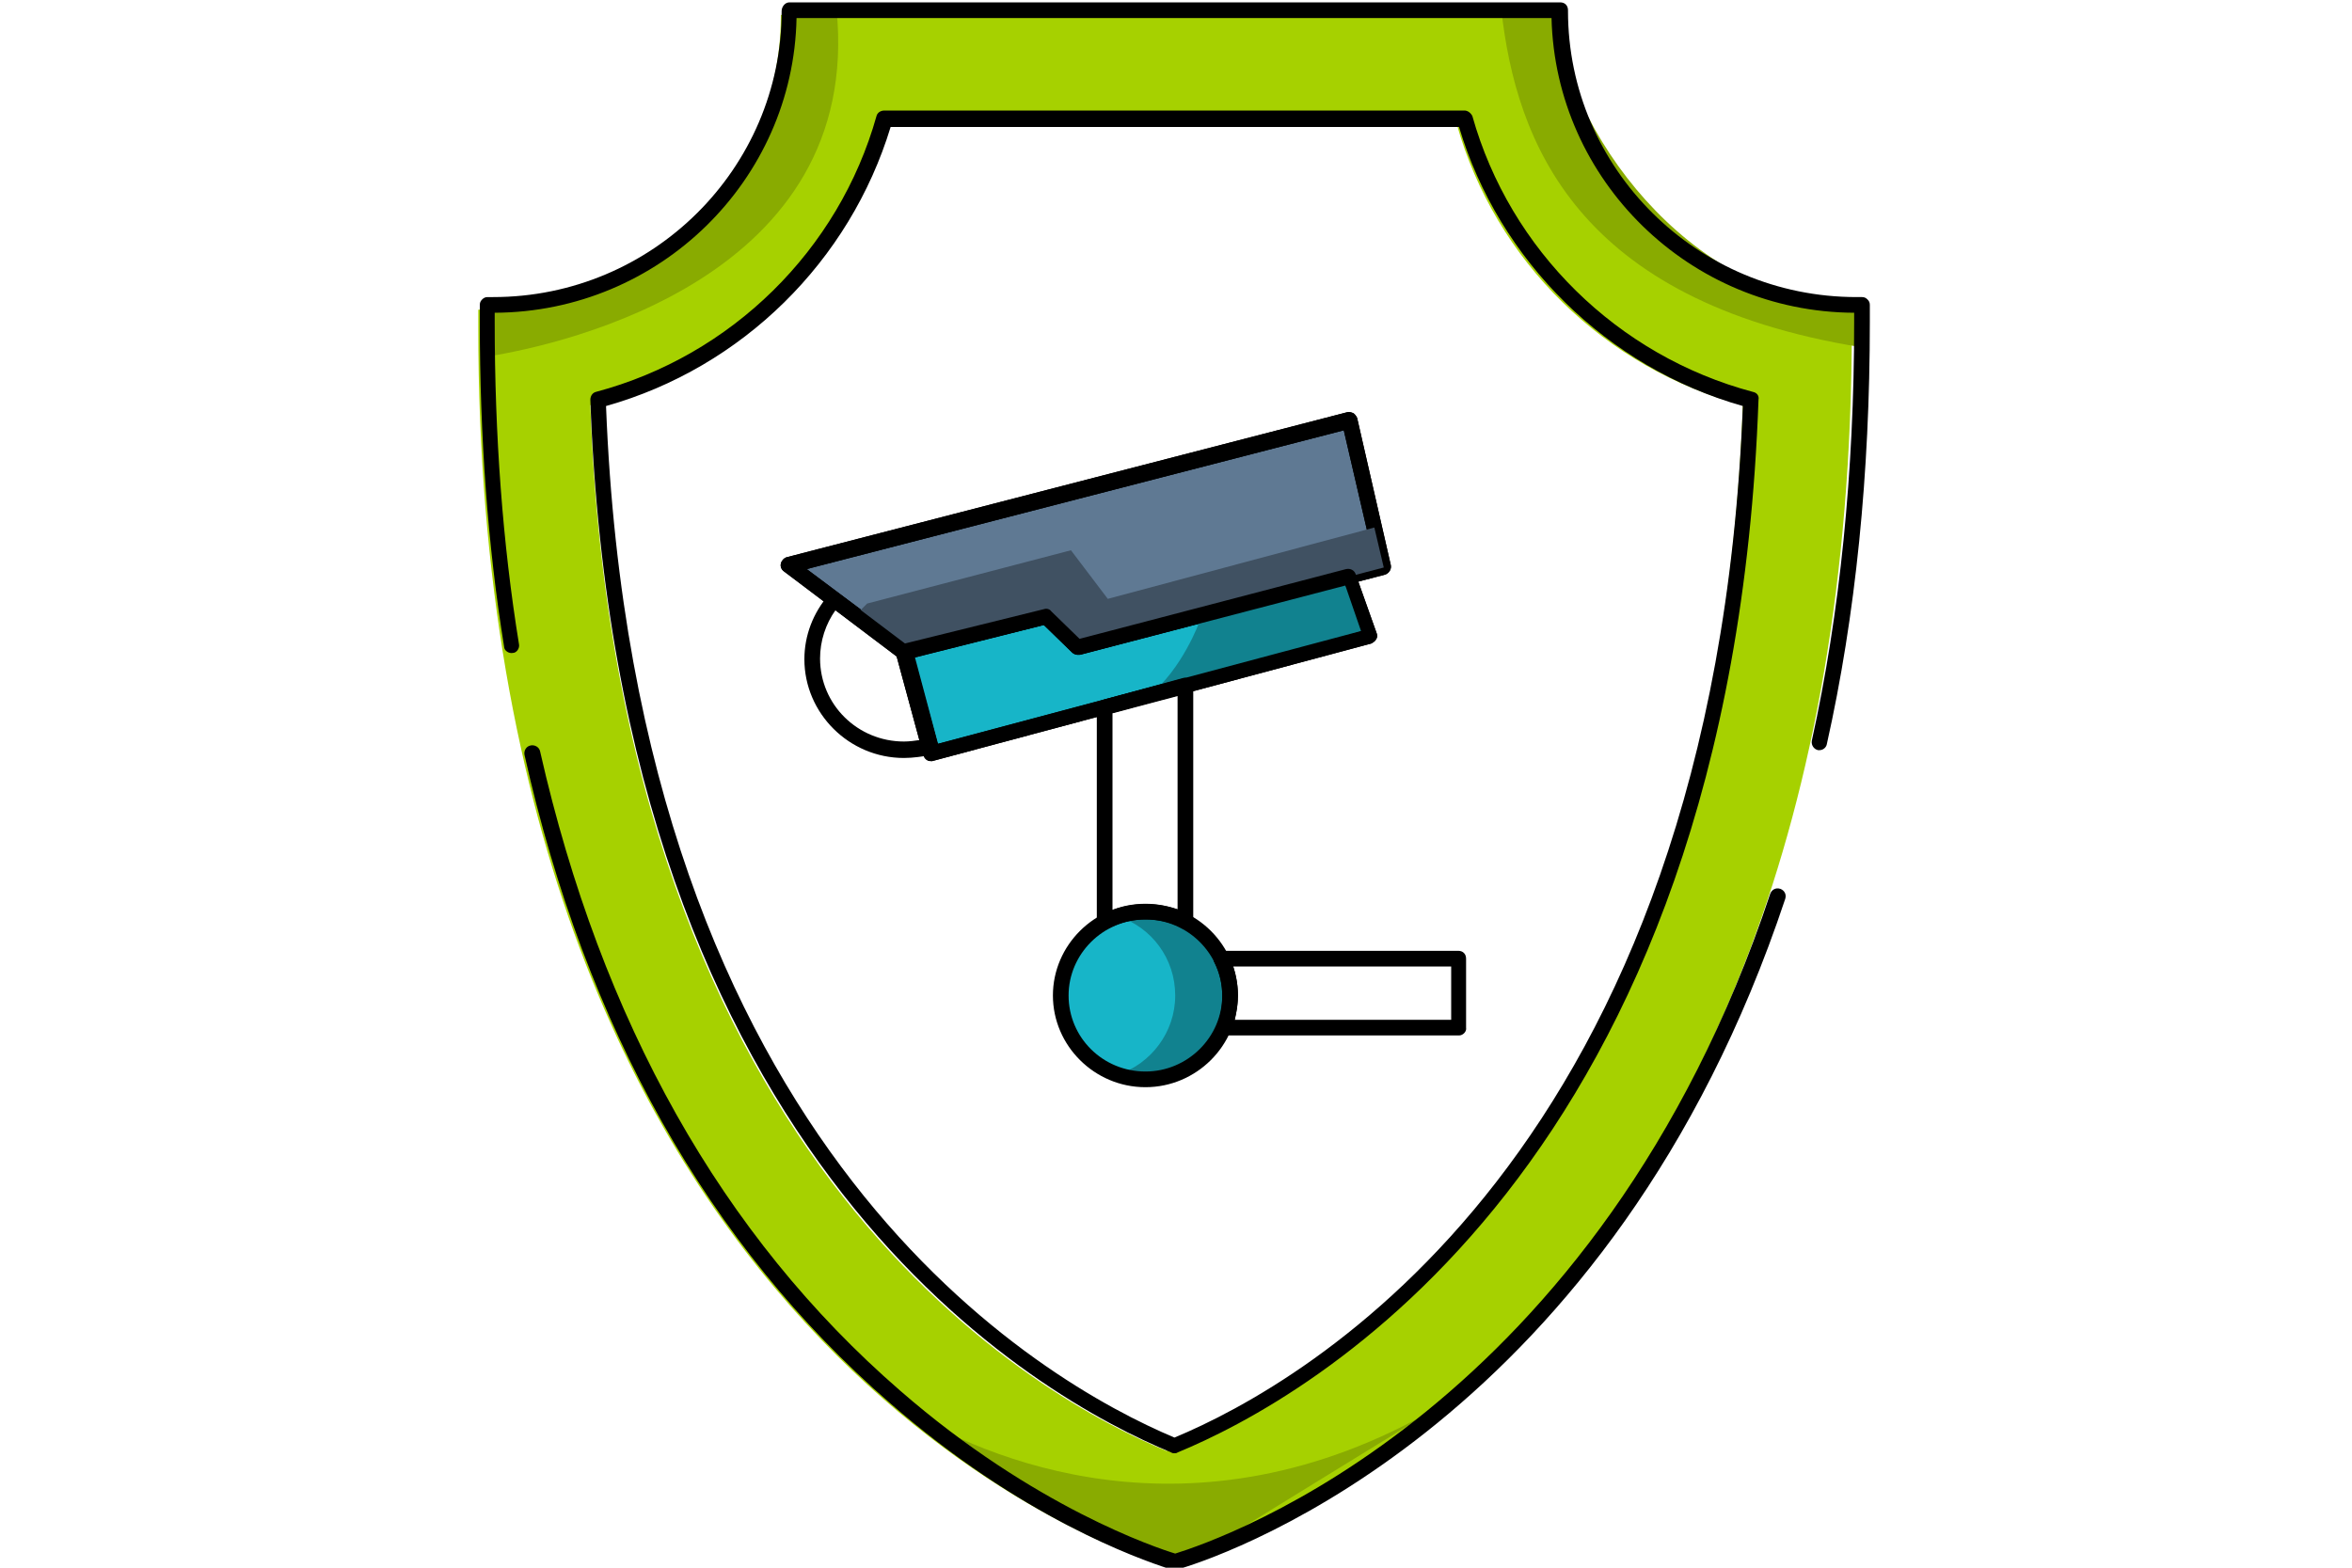 <?xml version="1.0" encoding="utf-8"?>
<!-- Generator: Adobe Illustrator 24.3.0, SVG Export Plug-In . SVG Version: 6.00 Build 0)  -->
<svg version="1.1" id="Capa_1" xmlns="http://www.w3.org/2000/svg" xmlns:xlink="http://www.w3.org/1999/xlink" x="0px" y="0px"
	 viewBox="0 0 300 200" style="enable-background:new 0 0 300 200;" xml:space="preserve">
<style type="text/css">
	.st0{fill:#5F7993;}
	.st1{fill:#17B5C8;}
	.st2{fill:#11828F;}
	.st3{fill:#405162;}
	.st4{fill:#A6D100;}
	.st5{fill:#89AB00;}
	.st6{fill:#FFFFFF;}
	.st7{fill:none;stroke:#17B5C8;stroke-width:2;stroke-miterlimit:10;}
</style>
<ellipse class="st1" cx="146.1" cy="127" rx="10.8" ry="10.7"/>
<path class="st2" d="M146.1,116.3c-1.2,0-2.4,0.2-3.5,0.6c4.3,1.4,7.3,5.4,7.3,10.1s-3.1,8.7-7.3,10.1c1.1,0.4,2.3,0.6,3.5,0.6
	c6,0,10.8-4.8,10.8-10.7S152,116.3,146.1,116.3z"/>
<g>
	<polygon class="st1" points="137.5,82.6 133.5,78.7 115.3,83.2 118.8,96.1 174.8,81.2 172.1,73.5 	"/>
	<path d="M118.8,97.1c-0.2,0-0.3,0-0.5-0.1c-0.2-0.1-0.4-0.3-0.5-0.6l-3.5-12.9c-0.1-0.3,0-0.5,0.1-0.8c0.1-0.2,0.4-0.4,0.6-0.5
		l18.2-4.5c0.3-0.1,0.7,0,0.9,0.3l3.6,3.5l34-8.9c0.5-0.1,1,0.1,1.2,0.6l2.7,7.6c0.1,0.3,0.1,0.5-0.1,0.8c-0.1,0.2-0.4,0.4-0.6,0.5
		l-56,15C119,97.1,118.9,97.1,118.8,97.1z M116.6,83.9l3,11l54-14.4l-2-5.8l-33.7,8.8c-0.3,0.1-0.7,0-1-0.3l-3.6-3.5L116.6,83.9z"/>
</g>
<g>
	<polygon class="st0" points="100.7,72.2 172.2,53.6 176.5,72.4 137.5,82.6 133.5,78.7 115.3,83.2 	"/>
	<path d="M115.3,84.2c-0.2,0-0.4-0.1-0.6-0.2l-14.7-11.1c-0.3-0.2-0.5-0.6-0.4-1c0.1-0.4,0.4-0.7,0.7-0.8l71.5-18.5
		c0.3-0.1,0.5,0,0.8,0.1c0.2,0.1,0.4,0.4,0.5,0.6l4.3,18.8c0.1,0.5-0.2,1-0.7,1.2l-39,10.2c-0.3,0.1-0.7,0-1-0.3l-3.6-3.5l-17.6,4.4
		C115.5,84.2,115.4,84.2,115.3,84.2z M102.9,72.6l12.7,9.5l17.7-4.4c0.3-0.1,0.7,0,0.9,0.3l3.6,3.5l37.5-9.8l-3.9-16.8L102.9,72.6z"
		/>
</g>
<path class="st4" d="M235.7,39.5c-20.9,0-37.8-16.8-37.8-37.5c0,0,0-0.1,0-0.1h-49h-0.3h-49c0,0,0,0.1,0,0.1
	c0,20.7-16.9,37.5-37.8,37.5c-0.3,0-0.5,0-0.8,0v2.2c0,129.7,82.1,156.4,87.5,158.1v0.1c0,0,0.1,0,0.1,0c0.1,0,0.1,0,0.1,0v-0.1
	c5.5-1.6,87.5-28.4,87.5-158.1v-2.2C236.2,39.5,236,39.5,235.7,39.5z M148.8,185.1c-15.4-6.3-70-35.5-73.5-133.4
	c17.6-4.7,31.6-18.4,36.5-35.9h74c4.9,17.5,18.9,31.2,36.5,35.9C218.8,149.6,164.2,178.8,148.8,185.1z"/>
<path class="st5" d="M106.7,1.2h-6c0,0,0,0.1,0,0.1c0,20.7-16.9,37.5-37.8,37.5c-0.3,0-0.5,0-0.8,0v2.2c0,1.5,0,3,0,4.5
	C72.2,43.9,110.1,35.3,106.7,1.2z"/>
<path class="st5" d="M237.5,39.4l-0.6-0.5c-0.1,0-0.1,0-0.2,0c-19.1,0-36-19.4-38.6-37.6l-5.1,0h-1.5c1.9,16.7,9.5,37.1,45.9,43
	c0-1,0-2.1,0-3.1V39.4z"/>
<g>
	<path class="st5" d="M115.2,179.7l-4.4-3C110.9,176.8,112.4,178,115.2,179.7z"/>
	<path class="st5" d="M183.7,179.5l-0.2,0.1C183.5,179.6,183.6,179.6,183.7,179.5C183.7,179.5,183.7,179.5,183.7,179.5z"/>
	<path class="st5" d="M115.2,179.7l24.2,16.4c4.9,2.3,8.2,3.4,9.2,3.6v0.1c0,0,0.1,0,0.1,0c0.1,0,0.1,0,0.1,0v-0.1
		c0.6-0.2,2-0.6,4.1-1.4l30.4-18.7C151.9,197.8,125.3,185.9,115.2,179.7z"/>
</g>
<g>
	<path d="M149.6,200.3c-0.2,0-0.4-0.1-0.6-0.2c0,0,0,0,0,0c-3.7-1.2-18.8-6.5-35.6-21.2c-23-20-38.7-47.8-46.5-82.6
		c-0.1-0.5,0.2-1.1,0.8-1.2c0.5-0.1,1.1,0.2,1.2,0.8c7.8,34.4,23.2,61.8,45.9,81.5c17.1,14.9,32.8,20.1,35.1,20.8
		c6.1-1.9,54-18.4,75.9-84.2c0.2-0.5,0.7-0.8,1.3-0.6c0.5,0.2,0.8,0.7,0.6,1.3c-22.1,66.3-70.4,83.4-77.1,85.4
		c-0.2,0.1-0.4,0.2-0.7,0.2C149.8,200.3,149.7,200.3,149.6,200.3z M149.8,185.4c-0.1,0-0.3,0-0.4-0.1
		c-16.5-6.8-70.6-36.4-74.1-134.3c0-0.5,0.3-0.9,0.7-1c17.3-4.6,31-18.1,35.8-35.2c0.1-0.4,0.5-0.7,1-0.7h74c0.4,0,0.8,0.3,1,0.7
		c4.8,17.1,18.5,30.6,35.8,35.2c0.5,0.1,0.8,0.5,0.7,1c-3.5,97.8-57.6,127.5-74.1,134.3C150.1,185.4,149.9,185.4,149.8,185.4z
		 M77.3,51.8c3.7,95.3,55.9,124.6,72.5,131.6c16.6-6.9,68.8-36.3,72.5-131.6c-17.3-4.9-31.1-18.5-36.2-35.6h-72.5
		C108.4,33.3,94.7,46.9,77.3,51.8z M232.1,95.7c-0.1,0-0.1,0-0.2,0c-0.5-0.1-0.9-0.6-0.8-1.2c3.6-16.3,5.4-34.3,5.4-53.4v-1.2
		c-21-0.1-38.1-16.9-38.6-37.6h-96.3C101.2,23,84.1,39.8,63.1,39.9v1.2c0,14.4,1,28.2,3.1,41.1c0.1,0.5-0.3,1.1-0.8,1.1
		c-0.5,0.1-1.1-0.3-1.1-0.8c-2.1-12.9-3.1-26.9-3.1-41.4v-2.2c0-0.3,0.1-0.5,0.3-0.7c0.2-0.2,0.4-0.3,0.7-0.3l0.3,0
		c0.1,0,0.3,0,0.4,0c20.3,0,36.8-16.4,36.8-36.5c0-0.5,0.4-1.1,1-1.1h98.3c0.6,0,1,0.4,1,1c0,0,0,0.1,0,0.1
		c0,20.1,16.5,36.5,36.8,36.5c0.1,0,0.3,0,0.4,0l0.3,0c0.3,0,0.5,0.1,0.7,0.3c0.2,0.2,0.3,0.4,0.3,0.7v2.2c0,19.3-1.8,37.4-5.5,53.9
		C232.9,95.4,232.5,95.7,232.1,95.7z"/>
</g>
<g>
	<path d="M115.3,84.2c-0.2,0-0.4-0.1-0.6-0.2l-14.7-11.1c-0.3-0.2-0.5-0.6-0.4-1c0.1-0.4,0.4-0.7,0.7-0.8l71.5-18.5
		c0.3-0.1,0.5,0,0.8,0.1c0.2,0.1,0.4,0.4,0.5,0.6l4.3,18.8c0.1,0.5-0.2,1-0.7,1.2l-39,10.2c-0.3,0.1-0.7,0-1-0.3l-3.6-3.5l-17.6,4.4
		C115.5,84.2,115.4,84.2,115.3,84.2z M102.9,72.6l12.7,9.5l17.7-4.4c0.3-0.1,0.7,0,0.9,0.3l3.6,3.5l37.5-9.8l-3.9-16.8L102.9,72.6z"
		/>
</g>
<path class="st2" d="M157.3,85.9l17.2-5.7l-0.4-1.1l-2.9-5.1L153,79.3c0,0-2.2,6.1-6.5,9.5L157.3,85.9z"/>
<g>
	<path d="M146.1,138.7c-6.5,0-11.8-5.3-11.8-11.7s5.3-11.7,11.8-11.7c6.5,0,11.8,5.3,11.8,11.7S152.6,138.7,146.1,138.7z
		 M146.1,117.3c-5.4,0-9.8,4.4-9.8,9.7c0,5.4,4.4,9.7,9.8,9.7s9.8-4.4,9.8-9.7C155.9,121.7,151.5,117.3,146.1,117.3z"/>
</g>
<polygon class="st3" points="115.3,83.2 133.5,78.7 137.5,82.6 176.5,72.4 175.3,67.3 141.3,76.4 136.6,70.2 110.6,77 109.1,78.5 
	"/>
<g>
	<path d="M118.8,97.1c-0.2,0-0.3,0-0.5-0.1c-0.2-0.1-0.4-0.3-0.5-0.6l-3.5-12.9c-0.1-0.3,0-0.5,0.1-0.8c0.1-0.2,0.4-0.4,0.6-0.5
		l18.2-4.5c0.3-0.1,0.7,0,0.9,0.3l3.6,3.5l34-8.9c0.5-0.1,1,0.1,1.2,0.6l2.7,7.6c0.1,0.3,0.1,0.5-0.1,0.8c-0.1,0.2-0.4,0.4-0.6,0.5
		l-56,15C119,97.1,118.9,97.1,118.8,97.1z M116.6,83.9l3,11l54-14.4l-2-5.8l-33.7,8.8c-0.3,0.1-0.7,0-1-0.3l-3.6-3.5L116.6,83.9z"/>
</g>
<g>
	<path d="M115.3,96.7c-7,0-12.7-5.7-12.7-12.6c0-3,1.1-5.9,3.1-8.2c0.3-0.4,0.9-0.5,1.4-0.1l9,6.8c0.2,0.1,0.3,0.3,0.4,0.5l3.2,12
		c0.1,0.5-0.2,1.1-0.7,1.2C117.7,96.5,116.5,96.7,115.3,96.7z M106.6,77.8c-1.3,1.8-2,4-2,6.2c0,5.9,4.8,10.6,10.7,10.6
		c0.7,0,1.4-0.1,2.1-0.2l-2.9-10.7L106.6,77.8z"/>
</g>
<g>
	<path d="M140.9,118.6c-0.2,0-0.4,0-0.5-0.1c-0.3-0.2-0.5-0.5-0.5-0.9V90.3c0-0.4,0.3-0.8,0.7-1l10.3-2.8c0.3-0.1,0.6,0,0.9,0.2
		c0.2,0.2,0.4,0.5,0.4,0.8v30c0,0.3-0.2,0.7-0.5,0.9c-0.3,0.2-0.7,0.2-1,0c-1.4-0.8-3-1.1-4.6-1.1c-1.7,0-3.3,0.4-4.8,1.2
		C141.2,118.6,141,118.6,140.9,118.6z M141.9,91v25.1c2.6-1,5.6-1,8.3-0.1V88.8L141.9,91z"/>
</g>
<g>
	<path d="M186.1,132.1h-30c-0.3,0-0.6-0.2-0.8-0.4c-0.2-0.3-0.2-0.6-0.1-0.9c0.5-1.2,0.7-2.4,0.7-3.7c0-1.5-0.3-2.9-1-4.3
		c-0.2-0.3-0.1-0.7,0-1s0.5-0.5,0.8-0.5h30.3c0.6,0,1,0.4,1,1v8.8C187.1,131.6,186.6,132.1,186.1,132.1z M157.5,130.1h27.6v-6.8
		h-27.8c0.4,1.2,0.6,2.5,0.6,3.7C157.9,128.1,157.7,129.1,157.5,130.1z"/>
</g>
</svg>
